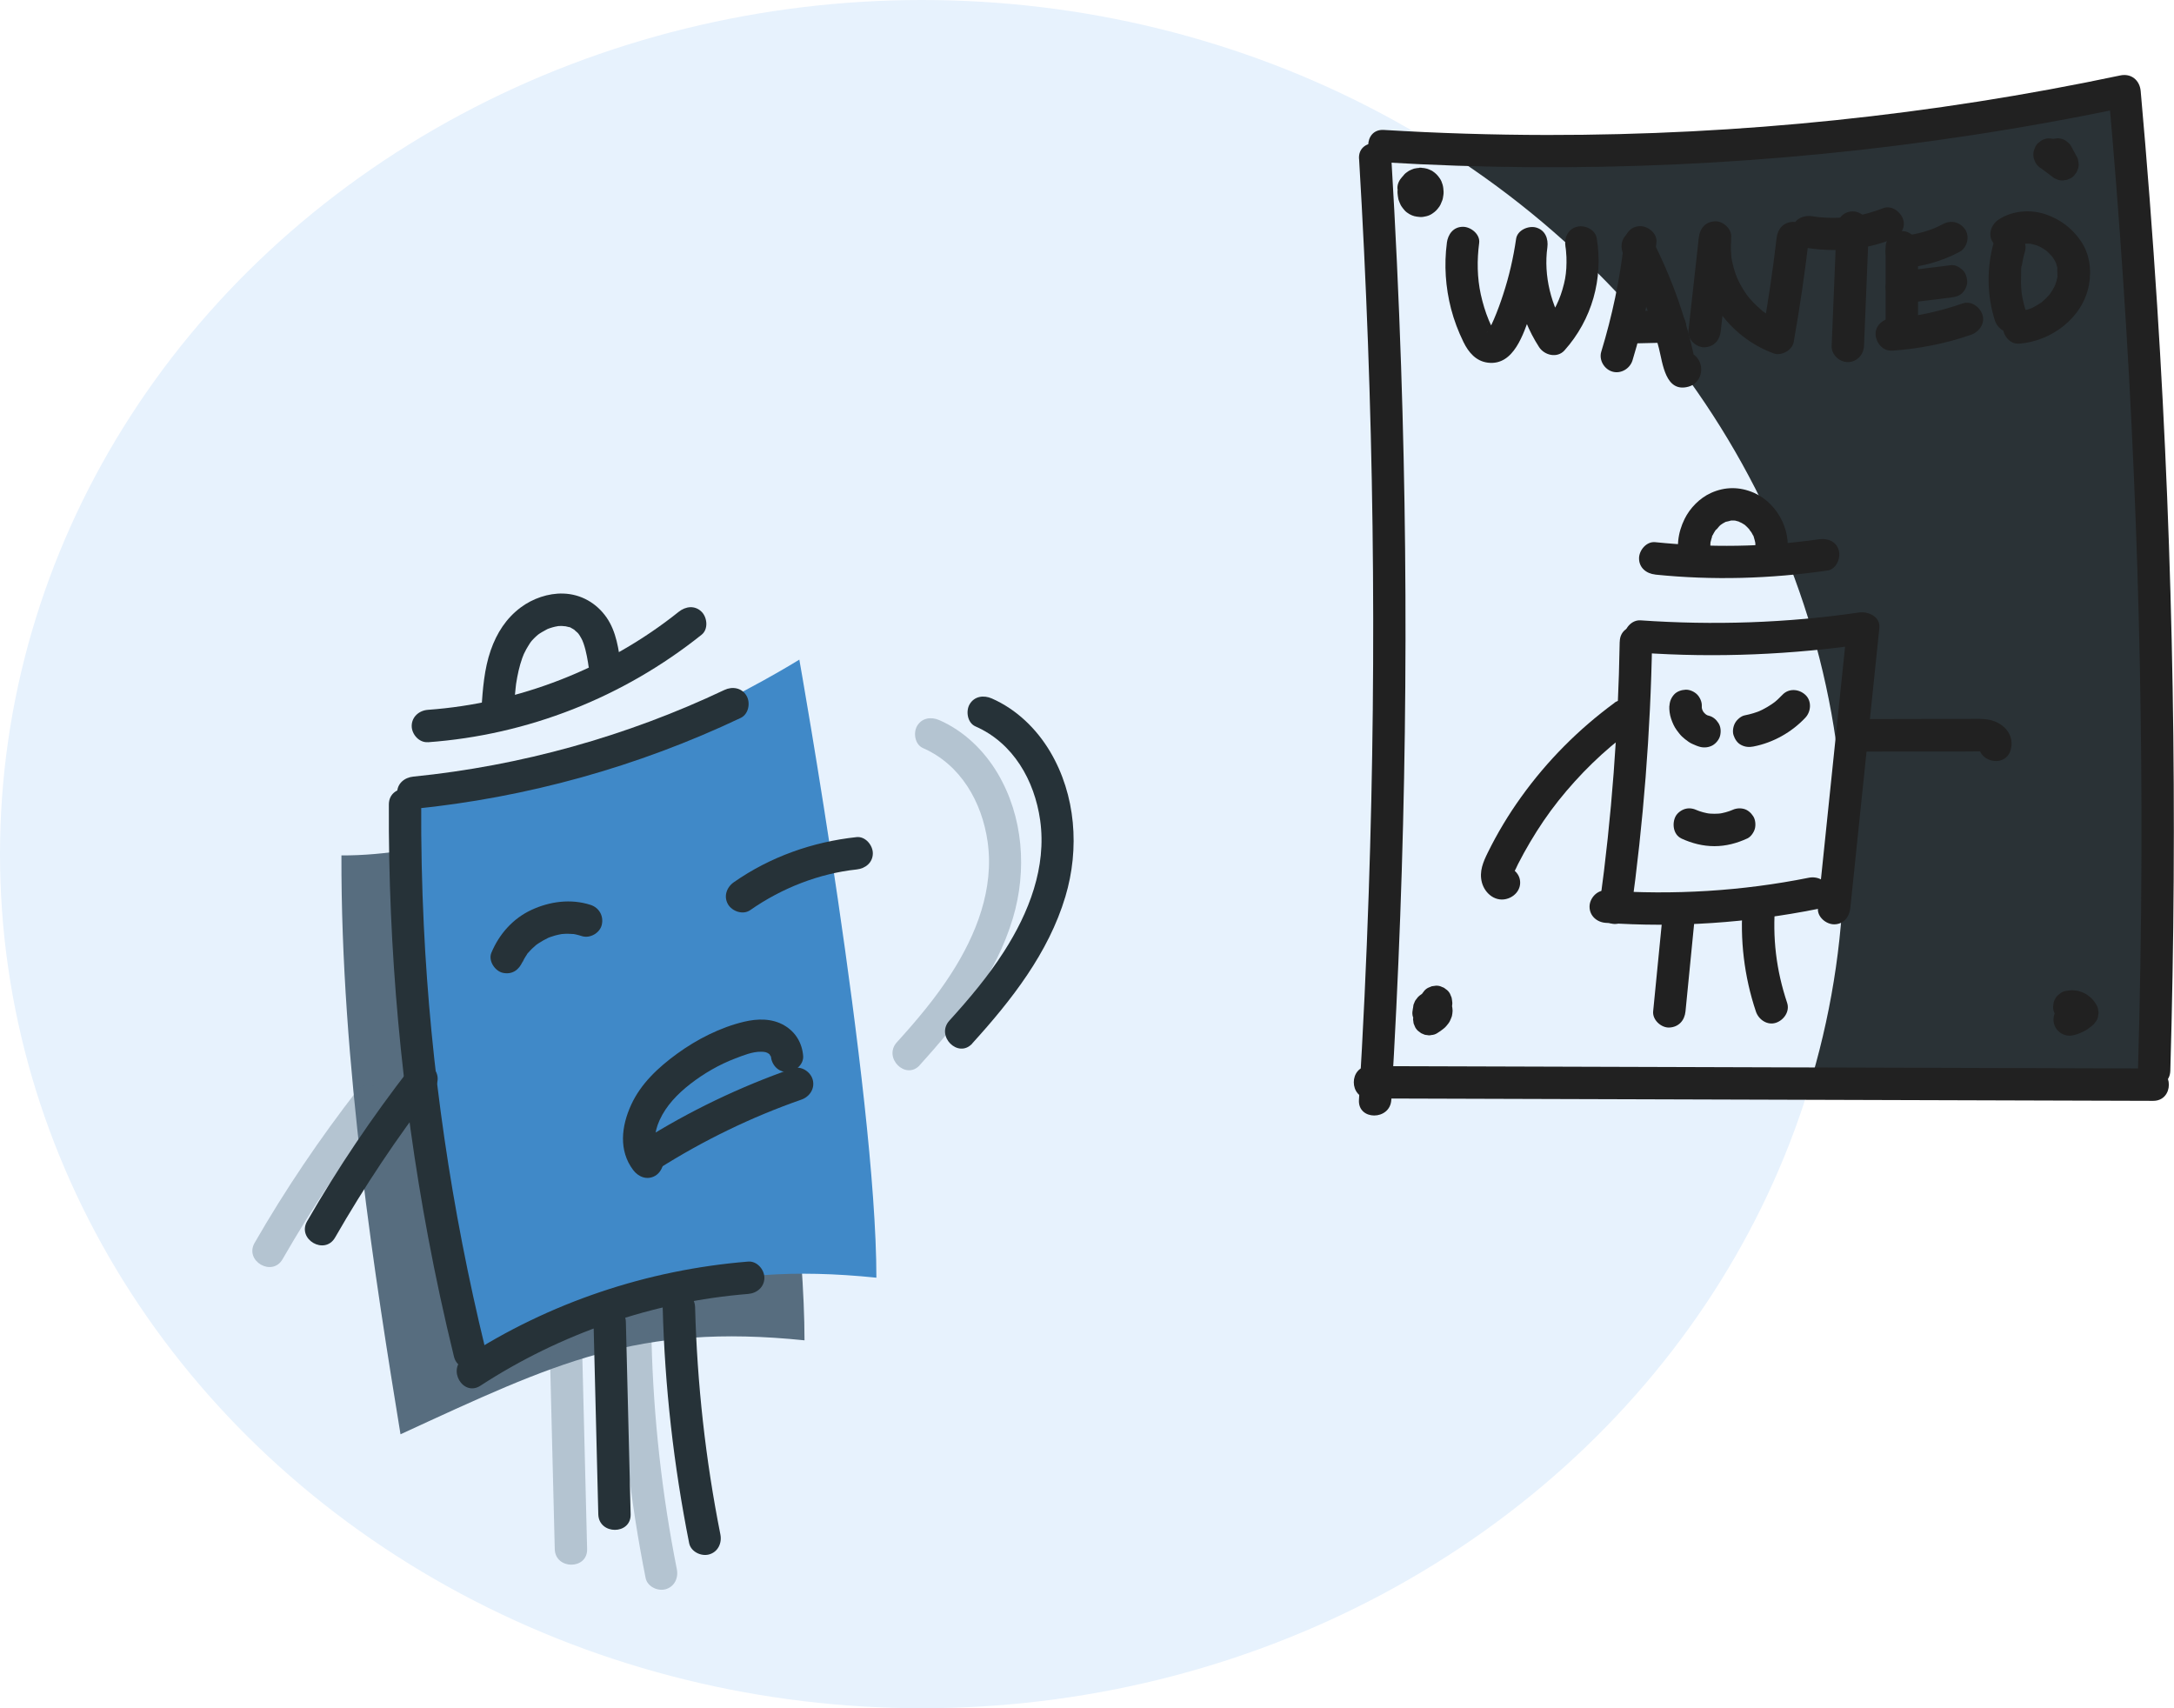 <svg width="336" height="264" viewBox="0 0 336 264" fill="none" xmlns="http://www.w3.org/2000/svg">
<path d="M327.5 14C269.5 25.2 227 24 213 22C217.4 70 214.833 138.333 213 166.5H333C332.5 130.833 330.7 50.4 327.5 14Z" fill="#2A3236"/>
<ellipse cx="142.5" cy="132" rx="142.5" ry="132" fill="#E7F2FD"/>
<path d="M112.43 111.62C112.43 111.62 79.49 132.31 52.77 132.2C52.67 164.53 58.12 198.47 61.9 221.66C85.94 210.59 98.44 204.49 124.34 207.14C124.34 178.56 112.43 111.62 112.43 111.62Z" fill="#576D7F"/>
<path d="M85.001 209.691C85.251 219.591 85.491 229.501 85.741 239.401C85.821 242.611 90.821 242.621 90.741 239.401C90.491 229.501 90.251 219.591 90.001 209.691C89.921 206.481 84.921 206.471 85.001 209.691Z" fill="#576D7F" fill-opacity="0.35"/>
<path d="M95.691 207.411C96.011 219.651 97.391 231.851 99.781 243.861C100.041 245.181 101.621 245.951 102.861 245.611C104.241 245.231 104.871 243.861 104.611 242.531C102.311 230.951 101.011 219.211 100.701 207.411C100.621 204.201 95.611 204.191 95.701 207.411H95.691Z" fill="#576D7F" fill-opacity="0.35"/>
<path d="M142.154 164.597C148.184 157.957 153.934 150.637 156.544 141.907C158.754 134.517 158.164 126.207 154.184 119.507C152.074 115.957 148.974 112.957 145.164 111.287C143.924 110.747 142.484 110.927 141.744 112.187C141.124 113.247 141.394 115.057 142.644 115.607C148.484 118.167 151.774 123.947 152.644 130.107C153.664 137.357 150.904 144.407 147.044 150.417C144.594 154.247 141.664 157.717 138.614 161.077C136.454 163.457 139.984 166.997 142.154 164.617V164.597Z" fill="#576D7F" fill-opacity="0.35"/>
<path d="M55.283 168.407C49.444 175.937 44.103 183.817 39.353 192.077C37.743 194.867 42.063 197.397 43.673 194.597C48.203 186.717 53.243 179.127 58.824 171.937C59.654 170.867 59.864 169.437 58.824 168.397C57.964 167.537 56.123 167.327 55.283 168.397V168.407Z" fill="#576D7F" fill-opacity="0.35"/>
<path d="M123.54 101.94C123.54 101.94 90.6 122.63 63.88 122.52C63.78 154.85 69.23 188.79 73.01 211.98C97.05 200.91 109.55 194.81 135.45 197.46C135.45 168.88 123.54 101.94 123.54 101.94Z" fill="#4089C8"/>
<path d="M60.1 124.31C59.99 146.71 62.03 169.12 66.16 191.14C67.32 197.35 68.66 203.52 70.16 209.65C70.92 212.77 75.75 211.45 74.98 208.32C69.76 186.9 66.56 165.02 65.5 143C65.2 136.77 65.07 130.54 65.1 124.31C65.12 121.09 60.12 121.09 60.1 124.31Z" fill="#263238"/>
<path d="M80.77 148.62C80.48 149.31 80.89 148.42 80.98 148.25C81.11 148.01 81.26 147.78 81.41 147.55C81.44 147.5 81.59 147.22 81.65 147.22C81.44 147.49 81.39 147.55 81.51 147.4C81.56 147.34 81.61 147.27 81.67 147.21C81.85 147 82.03 146.8 82.23 146.61C82.43 146.42 82.63 146.24 82.84 146.06C83.26 145.68 82.39 146.37 82.85 146.05C82.96 145.97 83.07 145.89 83.19 145.81C83.67 145.49 84.17 145.21 84.69 144.96C85.1 144.76 84.33 145.09 84.62 144.98C84.75 144.93 84.88 144.88 85 144.83C85.26 144.74 85.52 144.66 85.78 144.58C86.07 144.5 86.36 144.44 86.66 144.38C87.05 144.31 86.8 144.38 86.56 144.38C86.69 144.38 86.83 144.35 86.97 144.34C87.54 144.29 88.11 144.31 88.68 144.35C89.25 144.39 88.1 144.24 88.66 144.35C88.77 144.37 88.87 144.39 88.98 144.41C89.3 144.48 89.62 144.57 89.93 144.67C91.18 145.07 92.71 144.2 93.01 142.92C93.32 141.55 92.6 140.27 91.26 139.84C88.23 138.87 84.99 139.3 82.14 140.62C79.29 141.94 77.14 144.36 75.94 147.26C75.44 148.47 76.48 150.06 77.69 150.34C79.15 150.67 80.23 149.89 80.77 148.59V148.62Z" fill="#263238"/>
<path d="M115.94 140.66C120.85 137.23 126.61 134.99 132.4 134.37C133.74 134.23 134.9 133.32 134.9 131.87C134.9 130.63 133.75 129.23 132.4 129.37C125.59 130.1 119.05 132.41 113.42 136.34C112.31 137.11 111.8 138.53 112.52 139.76C113.16 140.85 114.83 141.43 115.94 140.66Z" fill="#263238"/>
<path d="M102.18 178.27C100.98 176.67 101.07 175.06 101.94 173.12C102.97 170.84 104.75 169.03 106.7 167.51C108.79 165.89 111.16 164.52 113.63 163.58C114.89 163.1 116.3 162.51 117.66 162.54C118.2 162.55 118.54 162.6 118.93 162.93C118.98 162.98 119.16 163.45 119.13 163.17C119.24 164.52 120.2 165.67 121.63 165.67C122.89 165.67 124.24 164.52 124.13 163.17C123.96 161.17 122.96 159.48 121.2 158.46C119.31 157.36 117.07 157.41 115.01 157.9C111.33 158.77 107.69 160.63 104.64 162.85C101.76 164.95 99.049 167.45 97.54 170.76C96.029 174.07 95.6 177.81 97.85 180.81C98.659 181.89 100.01 182.44 101.27 181.71C102.33 181.09 102.98 179.38 102.17 178.29L102.18 178.27Z" fill="#263238"/>
<path d="M101.73 180.66C108.68 176.26 116.09 172.65 123.86 169.94C125.13 169.5 125.98 168.23 125.61 166.86C125.27 165.62 123.82 164.67 122.53 165.11C114.36 167.96 106.52 171.71 99.21 176.33C96.5 178.05 99 182.37 101.73 180.65V180.66Z" fill="#263238"/>
<path d="M63.88 125.02C81.44 123.26 98.53 118.51 114.48 110.95C115.7 110.37 116.02 108.62 115.38 107.53C114.65 106.28 113.18 106.05 111.96 106.63C96.86 113.79 80.51 118.35 63.88 120.02C62.54 120.15 61.38 121.07 61.38 122.52C61.38 123.77 62.53 125.16 63.88 125.02Z" fill="#263238"/>
<path d="M74.269 214.14C86.649 206.1 100.919 201.15 115.639 199.97C116.989 199.86 118.139 198.9 118.139 197.47C118.139 196.2 116.989 194.86 115.639 194.97C100.039 196.23 84.879 201.3 71.739 209.83C69.049 211.58 71.549 215.91 74.259 214.15L74.269 214.14Z" fill="#263238"/>
<path d="M91.73 204.31C91.98 214.21 92.219 224.12 92.469 234.02C92.549 237.23 97.549 237.24 97.469 234.02C97.219 224.12 96.98 214.21 96.73 204.31C96.65 201.1 91.65 201.09 91.73 204.31Z" fill="#263238"/>
<path d="M102.42 202.03C102.74 214.27 104.12 226.47 106.51 238.48C106.77 239.8 108.35 240.57 109.59 240.23C110.97 239.85 111.6 238.48 111.34 237.15C109.04 225.57 107.74 213.83 107.43 202.03C107.35 198.82 102.34 198.81 102.43 202.03H102.42Z" fill="#263238"/>
<path d="M150.27 161.25C156.3 154.61 162.05 147.29 164.66 138.56C166.87 131.17 166.28 122.86 162.3 116.16C160.19 112.61 157.09 109.61 153.28 107.94C152.04 107.4 150.6 107.58 149.86 108.84C149.24 109.9 149.51 111.71 150.76 112.26C156.6 114.82 159.89 120.6 160.76 126.76C161.78 134.01 159.02 141.06 155.16 147.07C152.71 150.9 149.78 154.37 146.73 157.73C144.57 160.11 148.1 163.65 150.27 161.27V161.25Z" fill="#263238"/>
<path d="M63.4 165.06C57.56 172.59 52.22 180.47 47.47 188.73C45.86 191.52 50.18 194.05 51.79 191.25C56.32 183.37 61.36 175.78 66.94 168.59C67.77 167.52 67.98 166.09 66.94 165.05C66.08 164.19 64.24 163.98 63.4 165.05V165.06Z" fill="#263238"/>
<path d="M66.13 114.71C81.6 113.59 96.33 107.77 108.44 98.09C109.5 97.25 109.32 95.43 108.44 94.55C107.4 93.51 105.96 93.7 104.9 94.55C93.91 103.34 80.16 108.69 66.13 109.7C64.78 109.8 63.63 110.78 63.63 112.2C63.63 113.48 64.78 114.8 66.13 114.7V114.71Z" fill="#263238"/>
<path d="M79.41 109.64C79.46 108.91 79.51 108.18 79.58 107.45C79.61 107.08 79.65 106.72 79.69 106.35C79.71 106.17 79.73 105.98 79.75 105.8C79.72 106.01 79.73 105.96 79.77 105.65C79.98 104.31 80.26 102.98 80.72 101.69C80.9 101.2 80.99 100.97 81.34 100.33C81.51 100.01 81.72 99.72 81.9 99.41C82.1 99.14 82.11 99.11 81.93 99.34C82.02 99.23 82.12 99.11 82.21 99C82.41 98.78 82.61 98.57 82.83 98.37C82.86 98.34 83.42 97.87 83.01 98.19C83.48 97.82 84.01 97.55 84.53 97.26C84.79 97.14 84.8 97.13 84.54 97.24C84.68 97.19 84.81 97.13 84.95 97.09C85.23 97 85.51 96.91 85.79 96.85C85.92 96.82 86.56 96.72 85.97 96.79C86.25 96.75 86.54 96.74 86.82 96.74C86.96 96.74 87.83 96.85 87.2 96.74C87.47 96.79 87.74 96.87 88.01 96.93C88.54 97.04 87.75 96.75 88.18 96.99C88.43 97.13 88.67 97.26 88.91 97.42C88.46 97.1 89.2 97.73 89.28 97.8C89.47 98.03 89.49 98.04 89.35 97.86C89.44 97.99 89.53 98.13 89.62 98.26C89.79 98.54 89.94 98.82 90.08 99.12C89.9 98.72 90.19 99.43 90.19 99.44C90.41 100.08 90.57 100.73 90.7 101.39C90.77 101.72 90.82 102.06 90.88 102.39C90.89 102.48 91.03 103.44 90.97 102.97C91.14 104.26 92 105.54 93.47 105.47C94.68 105.42 96.16 104.36 95.97 102.97C95.63 100.39 95.27 97.62 93.74 95.42C92.21 93.22 89.81 91.81 87.04 91.73C84.74 91.66 82.33 92.5 80.49 93.87C78.23 95.55 76.78 97.83 75.85 100.48C74.83 103.4 74.61 106.56 74.4 109.62C74.31 110.93 75.61 112.18 76.9 112.12C78.33 112.06 79.3 111.02 79.4 109.62L79.41 109.64Z" fill="#263238"/>
<path d="M210.051 24.54C211.181 43.46 211.881 62.41 212.131 81.37C212.381 100.33 212.181 119.12 211.541 137.99C211.181 148.66 210.681 159.33 210.031 169.99C209.841 173.2 214.841 173.19 215.031 169.99C216.171 151.07 216.871 132.12 217.121 113.16C217.371 94.2 217.181 75.41 216.541 56.54C216.181 45.87 215.681 35.2 215.041 24.54C214.851 21.34 209.851 21.32 210.041 24.54H210.051Z" fill="#212121"/>
<path d="M213.861 25.08C244.001 26.89 274.291 25.49 304.151 20.98C312.481 19.72 320.771 18.22 329.011 16.48L325.851 14.07C327.611 33.7 328.931 53.38 329.781 73.07C330.631 92.76 331.031 112.48 330.971 132.19C330.941 143.29 330.751 154.39 330.431 165.48C330.341 168.7 335.341 168.7 335.431 165.48C336.001 145.78 336.131 126.06 335.791 106.35C335.451 86.64 334.661 66.94 333.401 47.27C332.691 36.19 331.841 25.13 330.851 14.07C330.701 12.39 329.381 11.3 327.691 11.66C298.581 17.81 268.871 20.89 239.121 20.86C230.701 20.85 222.281 20.59 213.871 20.08C210.661 19.89 210.671 24.89 213.871 25.08H213.861Z" fill="#212121"/>
<path d="M211.65 169.76C243.22 169.86 274.8 169.95 306.37 170.05C315.18 170.08 323.98 170.1 332.79 170.13C336.01 170.13 336.01 165.14 332.79 165.13C301.22 165.03 269.64 164.94 238.07 164.84C229.26 164.81 220.46 164.79 211.65 164.76C208.43 164.76 208.43 169.75 211.65 169.76Z" fill="#212121"/>
<path d="M223.62 37.53C223.17 40.93 223.41 44.42 224.27 47.74C224.73 49.5 225.38 51.21 226.18 52.85C226.98 54.49 228.14 55.83 229.97 56.05C234 56.54 235.46 51.52 236.54 48.59C237.77 45.24 238.63 41.77 239.15 38.24L234.33 36.91C233.53 42.75 234.65 48.66 237.87 53.64C238.7 54.92 240.68 55.4 241.8 54.15C246.05 49.39 247.82 43.08 246.78 36.8C246.56 35.47 244.91 34.72 243.7 35.05C242.28 35.44 241.73 36.79 241.95 38.13C242 38.46 241.99 38.32 242.03 38.74C242.06 39.07 242.08 39.41 242.1 39.74C242.12 40.31 242.11 40.89 242.08 41.46C242.01 42.61 241.85 43.49 241.48 44.75C240.86 46.89 239.73 48.96 238.26 50.61L242.19 51.12C239.72 47.3 238.55 42.61 239.15 38.24C239.33 36.9 238.83 35.56 237.4 35.16C236.22 34.84 234.52 35.56 234.32 36.91C233.9 39.82 233.24 42.7 232.32 45.5C231.9 46.8 231.43 48.09 230.89 49.35C230.66 49.89 230.4 50.41 230.14 50.94C229.92 51.39 230.25 50.9 229.94 51.23C229.72 51.44 229.71 51.45 229.9 51.26C230.05 51.15 230.22 51.11 230.41 51.16C230.59 51.11 230.76 51.13 230.91 51.22C231.08 51.35 231.1 51.36 230.97 51.23C230.86 51.1 230.86 51.11 230.99 51.26C230.9 51.12 230.82 50.98 230.74 50.84C230.5 50.4 230.27 49.91 230.09 49.47C229.56 48.19 229.16 46.84 228.86 45.49C228.3 42.93 228.26 40.22 228.61 37.55C228.79 36.21 227.33 35.05 226.11 35.05C224.61 35.05 223.79 36.21 223.61 37.55L223.62 37.53Z" fill="#212121"/>
<path d="M251 37.45C250.37 43.18 249.16 48.85 247.48 54.36C247.09 55.65 247.95 57.08 249.23 57.44C250.51 57.8 251.91 56.99 252.31 55.69C254.13 49.74 255.33 43.64 256.01 37.45C256.16 36.11 254.76 34.95 253.51 34.95C252.04 34.95 251.16 36.1 251.01 37.45H251Z" fill="#212121"/>
<path d="M250.921 39.33C253.291 43.94 255.121 48.79 256.391 53.82C256.981 56.13 257.381 60.77 260.991 59.75C262.751 59.25 263.431 57.18 262.541 55.65C261.481 53.83 259.091 53.95 257.981 55.63C257.231 56.76 257.761 58.4 258.881 59.05C260.101 59.77 261.551 59.28 262.301 58.15L262.361 58.05L260.201 59.29H260.281C259.691 59.04 259.101 58.8 258.511 58.56L257.951 57.23L258.291 55.97L258.231 56.07L259.721 54.92L259.601 54.96H260.931C261.831 56.2 262.171 56.47 261.961 55.79C261.911 55.56 261.861 55.33 261.821 55.09C261.731 54.68 261.641 54.28 261.551 53.88C261.351 53.01 261.131 52.15 260.901 51.3C260.461 49.7 259.971 48.11 259.431 46.55C258.271 43.22 256.861 39.96 255.251 36.82C254.631 35.62 252.951 35.27 251.831 35.92C250.611 36.63 250.311 38.14 250.931 39.34L250.921 39.33Z" fill="#212121"/>
<path d="M251.271 53.1L258.121 52.94C259.431 52.91 260.681 51.81 260.621 50.44C260.561 49.07 259.521 47.91 258.121 47.94L251.271 48.1C249.961 48.13 248.711 49.23 248.771 50.6C248.831 51.97 249.871 53.13 251.271 53.1Z" fill="#212121"/>
<path d="M262.56 36.7L260.95 51.17C260.81 52.47 262.2 53.73 263.45 53.67C264.93 53.6 265.79 52.57 265.95 51.17L267.56 36.7C267.7 35.4 266.31 34.14 265.06 34.2C263.58 34.27 262.72 35.3 262.56 36.7Z" fill="#212121"/>
<path d="M262.52 37.46C262.13 45 267.13 52.08 274.14 54.62C275.33 55.05 276.99 54.13 277.22 52.87C278.17 47.54 278.95 42.17 279.58 36.79C279.73 35.49 278.32 34.23 277.08 34.29C275.6 34.36 274.74 35.39 274.58 36.79C274.01 41.7 273.29 46.55 272.4 51.54L275.48 49.79C275.3 49.73 275.13 49.66 274.96 49.59C274.69 49.49 275.26 49.74 274.84 49.53C274.51 49.36 274.18 49.2 273.85 49.02C273.52 48.84 273.21 48.64 272.91 48.43C272.76 48.33 272.61 48.22 272.46 48.11C272.23 47.95 272.7 48.32 272.35 48.02C271.79 47.53 271.24 47.04 270.74 46.48C270.62 46.34 270.49 46.2 270.37 46.06C270.31 45.99 269.99 45.59 270.27 45.96C270.04 45.67 269.83 45.36 269.63 45.05C269.22 44.43 268.86 43.78 268.55 43.1C268.49 42.97 268.43 42.83 268.37 42.69C268.58 43.19 268.31 42.51 268.29 42.46C268.18 42.15 268.07 41.83 267.98 41.51C267.88 41.15 267.79 40.79 267.71 40.43C267.67 40.25 267.64 40.07 267.61 39.88C267.48 39.19 267.62 40.18 267.59 39.77C267.53 38.99 267.49 38.22 267.53 37.44C267.6 36.13 266.33 34.88 265.03 34.94C263.62 35 262.6 36.04 262.53 37.44L262.52 37.46Z" fill="#212121"/>
<path d="M278.81 38.24C283.36 39.02 288.06 38.69 292.39 37C293.6 36.53 294.58 35.3 294.14 33.92C293.76 32.74 292.37 31.67 291.06 32.17C290.09 32.55 289.1 32.86 288.09 33.11C287.66 33.21 287.22 33.31 286.78 33.39C286.49 33.44 286.19 33.49 285.9 33.53C286.35 33.47 285.86 33.53 285.68 33.55C284.72 33.65 283.75 33.68 282.79 33.66C282.27 33.65 281.75 33.62 281.24 33.57C281.02 33.55 280.8 33.52 280.58 33.5C281.18 33.57 280.25 33.44 280.14 33.42C278.86 33.2 277.38 33.76 277.06 35.17C276.78 36.38 277.43 38.01 278.81 38.25V38.24Z" fill="#212121"/>
<path d="M283.84 35.17C283.59 41.27 283.34 47.36 283.09 53.46C283.03 54.81 284.28 55.96 285.59 55.96C286.99 55.96 288.03 54.81 288.09 53.46C288.34 47.36 288.59 41.27 288.84 35.17C288.9 33.82 287.65 32.67 286.34 32.67C284.94 32.67 283.9 33.82 283.84 35.17Z" fill="#212121"/>
<path d="M293.931 41.45C297.071 41.24 300.071 40.4 302.851 38.93C304.011 38.32 304.461 36.61 303.751 35.51C302.991 34.33 301.571 33.96 300.331 34.61C299.841 34.87 299.341 35.11 298.831 35.33L299.431 35.08C297.901 35.73 296.291 36.17 294.641 36.4L295.301 36.31C294.841 36.37 294.381 36.42 293.921 36.45C293.251 36.49 292.641 36.7 292.151 37.18C291.721 37.61 291.391 38.33 291.421 38.95C291.481 40.23 292.521 41.54 293.921 41.45H293.931Z" fill="#212121"/>
<path d="M291.431 38.22V49.65C291.431 50.96 292.581 52.21 293.931 52.15C295.281 52.09 296.431 51.05 296.431 49.65V38.22C296.431 36.91 295.281 35.66 293.931 35.72C292.581 35.78 291.431 36.82 291.431 38.22Z" fill="#212121"/>
<path d="M293.94 46.92L301.54 45.98C302.23 45.89 302.8 45.76 303.31 45.25C303.74 44.82 304.07 44.1 304.04 43.48C304.01 42.86 303.8 42.16 303.31 41.71C302.86 41.29 302.18 40.9 301.54 40.98L293.94 41.92C293.25 42.01 292.68 42.14 292.17 42.65C291.74 43.08 291.41 43.8 291.44 44.42C291.47 45.04 291.68 45.74 292.17 46.19C292.62 46.61 293.3 47 293.94 46.92Z" fill="#212121"/>
<path d="M292.39 54.2C296.57 53.91 300.7 53.11 304.65 51.73C305.88 51.3 306.83 50 306.4 48.65C306.01 47.43 304.65 46.44 303.32 46.9C301.48 47.54 299.61 48.06 297.71 48.46C296.78 48.65 295.84 48.81 294.89 48.95C294.7 48.98 294.74 48.97 295.01 48.93C294.86 48.95 294.72 48.97 294.57 48.98C294.35 49.01 294.13 49.03 293.91 49.05C293.4 49.1 292.89 49.14 292.38 49.18C291.08 49.27 289.82 50.27 289.88 51.68C289.94 52.96 290.98 54.28 292.38 54.18L292.39 54.2Z" fill="#212121"/>
<path d="M308.131 37.51C307.031 41.42 307.081 45.67 308.321 49.54C308.721 50.78 310.07 51.71 311.4 51.29C312.64 50.89 313.57 49.55 313.15 48.21C312.87 47.35 312.651 46.47 312.501 45.58C312.471 45.43 312.341 44.85 312.481 45.48C312.441 45.29 312.441 45.09 312.421 44.9C312.381 44.45 312.351 44 312.351 43.54C312.351 43.12 312.351 42.7 312.371 42.28C312.371 42.13 312.341 41.1 312.481 41.02C312.431 41.36 312.431 41.39 312.471 41.11C312.481 41.01 312.5 40.92 312.52 40.82C312.56 40.6 312.601 40.37 312.641 40.15C312.731 39.71 312.841 39.27 312.971 38.83C313.321 37.57 312.531 36.05 311.221 35.75C309.911 35.45 308.521 36.15 308.141 37.5L308.131 37.51Z" fill="#212121"/>
<path d="M311.361 38.27C311.501 38.17 311.651 38.08 311.801 37.99C311.841 37.97 312.091 37.82 312.101 37.83C312.121 37.84 311.611 38 311.891 37.92C311.971 37.9 312.931 37.61 312.931 37.64C312.931 37.67 312.401 37.68 312.681 37.68C312.791 37.68 312.901 37.66 313.011 37.66C313.181 37.66 313.341 37.66 313.511 37.66C313.621 37.66 314.141 37.64 313.761 37.66C313.461 37.69 313.641 37.64 313.761 37.66C313.901 37.69 314.041 37.72 314.181 37.75C314.351 37.79 314.511 37.84 314.671 37.89C314.761 37.92 315.291 38.06 314.941 37.97C314.591 37.88 315.171 38.08 315.271 38.13C315.451 38.22 315.631 38.32 315.801 38.43C315.951 38.52 316.091 38.64 316.241 38.72C316.481 38.85 316.081 38.59 316.081 38.59C316.151 38.62 316.221 38.71 316.281 38.76C316.591 39.03 316.871 39.31 317.141 39.62C317.191 39.67 317.281 39.76 317.311 39.82C317.311 39.82 317.041 39.41 317.181 39.66C317.271 39.83 317.411 39.99 317.511 40.17C317.601 40.32 317.671 40.47 317.751 40.63C317.781 40.69 317.881 40.97 317.761 40.65C317.631 40.31 317.761 40.69 317.791 40.75C317.851 40.94 317.911 41.13 317.961 41.33C317.981 41.41 317.991 41.51 318.011 41.58C318.091 41.84 317.961 41.37 317.991 41.35C317.911 41.43 317.991 42.61 318.001 42.75C318.001 42.32 318.031 42.61 317.971 42.87C317.931 43.06 317.881 43.26 317.831 43.45C317.771 43.67 317.681 43.89 317.611 44.11C317.521 44.38 317.661 43.99 317.671 43.97C317.611 44.09 317.561 44.21 317.501 44.33C317.321 44.69 317.101 45.02 316.881 45.35C316.621 45.73 316.851 45.4 316.911 45.33C316.851 45.41 316.781 45.49 316.721 45.56C316.571 45.74 316.401 45.91 316.241 46.08C316.051 46.27 315.841 46.45 315.641 46.63C315.611 46.66 315.341 46.87 315.581 46.69C315.821 46.51 315.471 46.77 315.421 46.8C315.001 47.09 314.561 47.33 314.101 47.57C314.061 47.59 313.751 47.74 314.031 47.61C314.311 47.48 313.911 47.65 313.861 47.67C313.641 47.75 313.411 47.83 313.181 47.89C312.921 47.96 312.651 48.02 312.391 48.07C312.341 48.08 312.001 48.13 312.321 48.09C312.691 48.04 312.061 48.1 312.051 48.11C310.751 48.2 309.491 49.19 309.551 50.61C309.611 51.89 310.651 53.21 312.051 53.11C317.001 52.76 321.871 49.16 322.841 44.11C323.291 41.74 322.971 39.24 321.581 37.22C320.191 35.2 318.351 33.86 316.121 33.11C313.751 32.32 310.961 32.55 308.861 33.96C307.781 34.69 307.201 36.2 307.961 37.38C308.661 38.46 310.221 39.06 311.381 38.28L311.361 38.27Z" fill="#212121"/>
<path d="M255.83 88.8C264.72 89.71 273.62 89.45 282.45 88.17C283.79 87.98 284.52 86.28 284.2 85.09C283.81 83.65 282.47 83.15 281.12 83.34C272.75 84.55 264.23 84.65 255.82 83.79C254.47 83.65 253.32 85.04 253.32 86.29C253.32 87.76 254.47 88.65 255.82 88.79L255.83 88.8Z" fill="#212121"/>
<path d="M264.66 85.74C264.53 85.43 264.43 85.12 264.36 84.8C264.34 84.72 264.34 84.59 264.31 84.52C264.31 84.52 264.34 85.08 264.36 84.84C264.37 84.66 264.33 84.47 264.34 84.28C264.34 84.12 264.36 83.95 264.36 83.79C264.38 83.37 264.23 84.41 264.36 83.83C264.44 83.48 264.54 83.15 264.65 82.81C264.38 83.34 264.78 82.41 264.65 82.81C264.73 82.66 264.8 82.51 264.88 82.37C264.95 82.25 265.03 82.12 265.1 82.01C265.15 81.93 265.21 81.85 265.26 81.78C265.45 81.49 265.2 81.91 265.13 81.95C265.37 81.81 265.6 81.42 265.81 81.23C265.87 81.17 266.33 80.79 265.99 81.06C265.65 81.33 266.16 80.96 266.26 80.9C266.4 80.81 266.54 80.74 266.69 80.66C266.77 80.62 266.88 80.59 266.94 80.54C266.94 80.54 266.43 80.71 266.67 80.66C266.99 80.59 267.38 80.51 267.69 80.4C267.64 80.42 267.05 80.44 267.45 80.44C267.52 80.44 267.59 80.44 267.67 80.44C267.84 80.44 268.01 80.44 268.18 80.45C268.6 80.46 267.59 80.3 268.16 80.45C268.35 80.5 268.53 80.54 268.71 80.6C268.78 80.62 268.84 80.65 268.91 80.67C269.3 80.79 268.74 80.62 268.71 80.58C268.8 80.68 269.04 80.74 269.16 80.81C269.31 80.89 269.45 80.98 269.59 81.07C269.65 81.11 269.71 81.16 269.77 81.19C270.01 81.33 269.31 80.78 269.66 81.11C269.91 81.34 270.16 81.57 270.38 81.83C270.43 81.88 270.47 81.95 270.52 82C270.7 82.18 270.36 81.79 270.35 81.78C270.38 81.92 270.6 82.14 270.68 82.26C270.78 82.43 270.88 82.6 270.96 82.77C270.98 82.82 271.04 82.99 271.09 83.03C270.97 82.91 270.9 82.5 271.03 82.9C271.15 83.27 271.23 83.64 271.32 84.01C271.38 84.26 271.28 83.69 271.28 83.7C271.26 83.8 271.3 83.95 271.3 84.06C271.3 84.25 271.3 84.44 271.3 84.63C271.3 84.7 271.27 84.78 271.28 84.84C271.21 84.31 271.36 84.41 271.28 84.67C271.22 84.88 271.17 85.09 271.1 85.3C270.68 86.54 271.58 88.09 272.85 88.38C274.23 88.69 275.48 87.96 275.93 86.63C277.27 82.64 274.9 77.84 271.1 76.17C268.89 75.2 266.62 75.19 264.42 76.19C262.7 76.97 261.19 78.51 260.36 80.2C259.33 82.28 258.93 84.83 259.85 87.04C260.11 87.67 260.39 88.18 261 88.53C261.54 88.84 262.33 88.98 262.93 88.78C264.09 88.41 265.22 87 264.68 85.7L264.66 85.74Z" fill="#212121"/>
<path d="M250.33 99.17C250.1 112.7 249.1 126.23 247.25 139.64C247.07 140.98 247.57 142.32 249 142.72C250.17 143.04 251.89 142.32 252.08 140.97C253.99 127.11 255.1 113.16 255.34 99.17C255.39 95.95 250.39 95.95 250.34 99.17H250.33Z" fill="#212121"/>
<path d="M253.551 100.87C265.271 101.69 277.001 101.18 288.621 99.48L285.461 97.07C283.961 111.5 282.471 125.92 280.971 140.35C280.831 141.69 282.221 142.85 283.471 142.85C284.941 142.85 285.831 141.7 285.971 140.35C287.471 125.92 288.961 111.5 290.461 97.07C290.651 95.28 288.721 94.45 287.301 94.66C276.141 96.29 264.801 96.65 253.551 95.87C252.201 95.78 251.051 97.09 251.051 98.37C251.051 99.8 252.201 100.78 253.551 100.87Z" fill="#212121"/>
<path d="M248.17 142.62C259.12 143.39 270.12 142.63 280.88 140.48C282.2 140.21 282.97 138.64 282.63 137.4C282.25 136.02 280.88 135.39 279.55 135.65C269.22 137.72 258.67 138.35 248.17 137.62C246.82 137.53 245.67 138.84 245.67 140.12C245.67 141.55 246.82 142.53 248.17 142.62Z" fill="#212121"/>
<path d="M258.001 109.08C257.971 109.74 258.061 110.43 258.271 111.06C258.481 111.69 258.751 112.31 259.141 112.84C259.391 113.17 259.641 113.52 259.941 113.81C260.241 114.1 260.601 114.38 260.961 114.63C261.141 114.76 261.341 114.87 261.541 114.96C261.941 115.14 262.341 115.32 262.771 115.43C263.411 115.59 264.121 115.51 264.701 115.18C265.221 114.88 265.711 114.28 265.851 113.69C266.001 113.05 265.961 112.33 265.601 111.76C265.241 111.19 264.751 110.77 264.111 110.61C263.931 110.57 263.751 110.51 263.581 110.44L264.181 110.69C263.871 110.56 263.591 110.39 263.321 110.18L263.831 110.57C263.571 110.36 263.331 110.12 263.121 109.86L263.511 110.37C263.291 110.09 263.121 109.78 262.981 109.46L263.231 110.06C263.101 109.75 263.011 109.43 262.961 109.1L263.051 109.76C263.021 109.54 263.011 109.32 263.021 109.09C263.051 108.47 262.721 107.75 262.291 107.32C261.861 106.89 261.141 106.56 260.521 106.59C259.901 106.62 259.201 106.83 258.751 107.32C258.301 107.81 258.051 108.4 258.021 109.09L258.001 109.08Z" fill="#212121"/>
<path d="M270.99 115.37C274.02 114.79 276.91 113.17 279.02 110.92C279.92 109.97 280.04 108.32 279.02 107.38C278 106.44 276.44 106.36 275.48 107.38C275.02 107.87 274.53 108.32 274 108.73L274.51 108.34C273.62 109.02 272.66 109.59 271.63 110.03L272.23 109.78C271.4 110.12 270.55 110.38 269.67 110.55C269.08 110.66 268.47 111.2 268.18 111.7C267.87 112.24 267.73 113.03 267.93 113.63C268.13 114.23 268.5 114.82 269.08 115.12C269.7 115.45 270.31 115.5 271.01 115.37H270.99Z" fill="#212121"/>
<path d="M259.87 129.59C261.49 130.33 263.18 130.77 264.97 130.77C266.76 130.77 268.45 130.32 270.07 129.57C270.61 129.32 271.07 128.63 271.22 128.08C271.38 127.48 271.31 126.68 270.97 126.15C270.63 125.62 270.11 125.15 269.48 125C268.79 124.84 268.19 124.95 267.55 125.25C267.43 125.31 267.31 125.36 267.19 125.41L267.79 125.16C267.07 125.46 266.32 125.66 265.54 125.77L266.2 125.68C265.38 125.79 264.56 125.79 263.74 125.68L264.4 125.77C263.62 125.66 262.87 125.47 262.15 125.17L262.75 125.42C262.63 125.37 262.51 125.32 262.39 125.26C261.76 124.97 261.15 124.82 260.46 125.01C259.88 125.17 259.25 125.62 258.97 126.16C258.39 127.26 258.6 129 259.87 129.58V129.59Z" fill="#212121"/>
<path d="M257.001 141.06L255.501 156.3C255.371 157.61 256.741 158.86 258.001 158.8C259.461 158.73 260.361 157.7 260.501 156.3L262.001 141.06C262.131 139.75 260.761 138.5 259.501 138.56C258.041 138.63 257.141 139.66 257.001 141.06Z" fill="#212121"/>
<path d="M269.37 139.55C268.88 145.19 269.58 150.95 271.38 156.32C271.79 157.56 273.12 158.5 274.46 158.07C275.69 157.67 276.65 156.32 276.21 154.99C274.51 149.9 273.92 144.92 274.38 139.54C274.49 138.23 273.15 136.98 271.88 137.04C270.43 137.1 269.5 138.14 269.38 139.54L269.37 139.55Z" fill="#212121"/>
<path d="M287.071 116.16L297.901 116.14H303.211C304.061 116.13 304.911 116.12 305.761 116.12C305.991 116.12 306.211 116.12 306.441 116.12H306.3C306.6 116.21 306.651 116.22 306.451 116.12C306.051 115.71 305.881 115.18 305.951 114.52C305.101 117.63 309.92 118.95 310.771 115.85C311.381 113.6 309.731 111.78 307.631 111.28C306.601 111.04 305.531 111.1 304.481 111.1H300.871C296.271 111.12 291.671 111.13 287.061 111.13C283.841 111.13 283.841 116.14 287.061 116.13L287.071 116.16Z" fill="#212121"/>
<path d="M249.54 108.61C243.97 112.7 239.12 117.57 235.09 123.19C233.15 125.89 231.43 128.75 229.96 131.73C229.23 133.21 228.59 134.68 229.03 136.37C229.5 138.15 231.24 139.52 233.11 138.84C234.38 138.38 235.23 137.14 234.86 135.76C234.52 134.53 233.06 133.56 231.78 134.01L232.53 134.03L233.63 134.67C233.57 134.62 233.9 135.08 233.86 135.09C233.76 135.11 234.02 134.77 233.9 134.99C234.17 134.52 234.39 134 234.63 133.51C235.22 132.36 235.84 131.23 236.5 130.12C237.81 127.91 239.25 125.77 240.85 123.76C244.09 119.69 247.86 115.99 252.06 112.91C253.15 112.11 253.69 110.74 252.96 109.49C252.33 108.42 250.63 107.79 249.54 108.59V108.61Z" fill="#212121"/>
<path d="M320.501 157.97C320.561 157.95 320.631 157.94 320.691 157.93L320.031 158.02C320.181 158 320.331 158 320.471 158.02L319.811 157.93C319.971 157.95 320.121 157.99 320.271 158.05L319.671 157.8C319.821 157.87 319.971 157.95 320.101 158.05L319.591 157.66C319.711 157.75 319.811 157.86 319.901 157.97L319.511 157.46C319.581 157.55 319.641 157.64 319.681 157.74L320.071 154.71C319.971 154.8 319.871 154.89 319.761 154.97L320.271 154.58C319.981 154.81 319.661 154.99 319.311 155.14L319.911 154.89C319.681 154.99 319.451 155.06 319.211 155.12L322.291 158.2C322.311 158.13 322.331 158.06 322.361 157.98L322.111 158.58C322.171 158.45 322.241 158.33 322.331 158.21L321.941 158.72C322.031 158.61 322.131 158.51 322.241 158.42L321.731 158.81C321.841 158.72 321.971 158.65 322.101 158.6L321.501 158.85C321.631 158.8 321.771 158.76 321.911 158.74L321.251 158.83C321.251 158.83 321.331 158.83 321.361 158.82C321.701 158.83 322.031 158.76 322.321 158.6C322.631 158.5 322.901 158.33 323.121 158.08C323.361 157.85 323.541 157.59 323.641 157.28C323.801 156.98 323.871 156.66 323.861 156.32L323.771 155.66C323.651 155.24 323.441 154.87 323.131 154.56L322.621 154.17C322.231 153.94 321.811 153.83 321.361 153.83C321.061 153.85 320.751 153.89 320.461 153.95C320.371 153.97 320.291 154 320.201 154.03C319.921 154.14 319.631 154.24 319.371 154.4C319.111 154.56 318.891 154.75 318.671 154.93C318.601 154.99 318.531 155.05 318.471 155.12C318.371 155.23 318.291 155.35 318.201 155.46C318.111 155.57 318.011 155.69 317.931 155.82C317.881 155.89 317.841 155.97 317.801 156.06C317.681 156.32 317.541 156.61 317.461 156.9C317.231 157.77 317.461 158.7 318.101 159.33C318.411 159.64 318.781 159.85 319.201 159.97C319.641 160.09 320.091 160.09 320.531 159.97C320.721 159.93 320.901 159.87 321.081 159.81C321.451 159.67 321.831 159.52 322.181 159.33C322.351 159.24 322.511 159.14 322.671 159.03C322.991 158.8 323.311 158.56 323.601 158.29L323.991 157.78C324.171 157.49 324.271 157.18 324.291 156.85C324.351 156.63 324.351 156.41 324.291 156.19C324.271 155.86 324.181 155.55 323.991 155.26C323.941 155.16 323.891 155.07 323.821 154.99C323.651 154.76 323.451 154.47 323.231 154.27C323.011 154.07 322.761 153.88 322.511 153.7C322.421 153.64 322.331 153.59 322.231 153.54C321.951 153.41 321.671 153.28 321.371 153.19C321.071 153.1 320.731 153.08 320.421 153.04C320.321 153.03 320.221 153.02 320.111 153.04C319.841 153.06 319.571 153.1 319.311 153.14C319.251 153.14 319.201 153.16 319.151 153.17C318.821 153.25 318.541 153.4 318.301 153.62C318.031 153.8 317.811 154.03 317.661 154.32C317.481 154.61 317.381 154.92 317.361 155.25C317.291 155.58 317.301 155.91 317.401 156.25L317.651 156.85C317.871 157.23 318.171 157.52 318.551 157.75L319.151 158C319.591 158.12 320.041 158.12 320.481 158L320.501 157.97Z" fill="#212121"/>
<path d="M315.801 25.15L316.611 26.65L320.031 23.23C319.361 22.73 318.691 22.23 318.021 21.73C317.731 21.55 317.421 21.45 317.091 21.43C316.761 21.36 316.431 21.37 316.091 21.47C315.761 21.55 315.481 21.7 315.241 21.92C314.971 22.1 314.751 22.33 314.601 22.62L314.351 23.22C314.231 23.66 314.231 24.11 314.351 24.55L314.601 25.15C314.821 25.53 315.121 25.82 315.501 26.05C316.171 26.55 316.841 27.05 317.511 27.55L318.111 27.8C318.441 27.9 318.771 27.92 319.111 27.84C319.341 27.84 319.551 27.78 319.741 27.67C320.051 27.57 320.321 27.4 320.541 27.15L320.931 26.64L321.181 26.04C321.281 25.71 321.301 25.38 321.221 25.04C321.201 24.71 321.111 24.4 320.921 24.11L320.111 22.61C319.951 22.32 319.741 22.08 319.471 21.91C319.231 21.69 318.951 21.54 318.621 21.46C318.291 21.36 317.961 21.34 317.621 21.42C317.291 21.44 316.981 21.53 316.691 21.72L316.181 22.11C315.871 22.42 315.661 22.79 315.541 23.21L315.451 23.87C315.451 24.32 315.571 24.74 315.791 25.13L315.801 25.15Z" fill="#212121"/>
<path d="M219.39 25.94C219.12 25.97 218.83 25.99 218.56 26.06C218.53 26.06 218.5 26.08 218.47 26.09C218.25 26.17 218.01 26.27 217.79 26.38C217.74 26.41 217.69 26.44 217.65 26.47C217.44 26.62 217.2 26.77 217.03 26.97C216.86 27.17 216.69 27.38 216.55 27.59C216.52 27.64 216.49 27.7 216.46 27.75C216.33 28.02 216.16 28.37 216.1 28.69C216.05 28.96 216.01 29.24 215.99 29.52C215.99 29.59 215.99 29.65 215.99 29.72C215.99 29.78 215.99 29.85 216 29.91C216.03 30.19 216.06 30.47 216.12 30.75C216.13 30.81 216.15 30.87 216.17 30.93C216.26 31.19 216.37 31.45 216.49 31.7C216.52 31.75 216.55 31.81 216.58 31.85C216.73 32.07 216.89 32.29 217.07 32.49C217.28 32.73 217.55 32.93 217.83 33.09C218.41 33.41 218.77 33.47 219.41 33.53C219.75 33.57 220.11 33.5 220.44 33.42C220.77 33.34 221.07 33.21 221.34 33.03C221.89 32.66 222.08 32.44 222.47 31.91C222.61 31.72 222.68 31.52 222.77 31.3C222.86 31.08 222.96 30.88 223 30.64C223.06 30.3 223.13 29.94 223.11 29.6C223.09 29.26 223.06 28.88 222.96 28.54C222.86 28.2 222.74 27.88 222.54 27.59C222.19 27.08 221.9 26.78 221.39 26.44C221.36 26.42 221.33 26.41 221.31 26.39C221.1 26.28 220.86 26.19 220.64 26.1C220.57 26.07 220.49 26.05 220.41 26.04C219.97 25.92 219.52 25.92 219.08 26.04C218.66 26.16 218.29 26.37 217.98 26.68C217.67 26.99 217.46 27.36 217.34 27.78C217.22 28.22 217.22 28.67 217.34 29.11V29.14C217.32 28.92 217.29 28.7 217.26 28.48C217.26 28.54 217.26 28.59 217.26 28.64L217.35 27.98C217.35 28.03 217.33 28.08 217.31 28.13L217.56 27.53C217.53 27.59 217.5 27.64 217.46 27.69L217.85 27.18C217.8 27.24 217.75 27.29 217.69 27.33L218.2 26.94C218.13 26.99 218.06 27.03 217.98 27.07L218.58 26.82C218.5 26.85 218.42 26.87 218.34 26.88L219 26.79C218.94 26.79 218.87 26.79 218.81 26.79L219.47 26.88C219.42 26.88 219.37 26.86 219.32 26.84L219.92 27.09C219.87 27.07 219.82 27.04 219.78 27.01L220.29 27.4C220.29 27.4 220.25 27.36 220.23 27.34C220 27.1 219.74 26.92 219.43 26.82C219.13 26.66 218.81 26.59 218.47 26.6C218.13 26.59 217.8 26.66 217.51 26.82C217.2 26.92 216.93 27.09 216.71 27.34C216.27 27.82 215.95 28.44 215.98 29.11L216.07 29.77C216.19 30.19 216.4 30.56 216.71 30.87C216.92 31.08 217.15 31.28 217.42 31.4C217.6 31.48 217.85 31.6 218.04 31.66C218.06 31.66 218.08 31.67 218.1 31.68C218.12 31.69 218.14 31.68 218.17 31.69C218.39 31.73 218.65 31.77 218.87 31.78C218.91 31.78 218.95 31.78 218.99 31.78C219.24 31.76 219.51 31.73 219.76 31.67C220.05 31.61 220.33 31.47 220.59 31.33C220.63 31.31 220.66 31.29 220.7 31.26C220.9 31.12 221.11 30.96 221.29 30.8C221.32 30.77 221.35 30.74 221.38 30.7C221.53 30.52 221.7 30.32 221.83 30.12C221.84 30.1 221.85 30.08 221.86 30.06C221.96 29.87 222.05 29.63 222.13 29.43C222.15 29.39 222.16 29.35 222.17 29.3C222.21 29.1 222.25 28.81 222.26 28.61C222.26 28.59 222.26 28.57 222.26 28.54C222.26 28.28 222.2 28 222.16 27.75L219.08 30.83C219.16 30.84 219.23 30.86 219.31 30.89L218.71 30.64C218.78 30.67 218.85 30.71 218.92 30.76L218.41 30.37C218.47 30.42 218.53 30.48 218.58 30.54L218.19 30.03C218.25 30.11 218.3 30.2 218.34 30.29L218.09 29.69C218.14 29.81 218.17 29.94 218.19 30.06L218.1 29.4C218.12 29.56 218.12 29.71 218.1 29.87L218.19 29.21C218.17 29.36 218.13 29.5 218.08 29.64L218.33 29.04C218.28 29.15 218.22 29.26 218.15 29.35L218.54 28.84C218.48 28.91 218.42 28.98 218.34 29.04L218.85 28.65C218.79 28.7 218.72 28.74 218.65 28.77L219.25 28.52C219.17 28.55 219.09 28.57 219.01 28.58L219.67 28.49C219.58 28.49 219.5 28.49 219.41 28.49L220.07 28.58C219.99 28.57 219.91 28.55 219.83 28.51L220.43 28.76C220.36 28.73 220.29 28.69 220.23 28.64L220.74 29.03C220.67 28.98 220.61 28.91 220.56 28.85L220.95 29.36C220.88 29.27 220.83 29.18 220.78 29.07L221.03 29.67C220.97 29.53 220.94 29.39 220.91 29.25L221 29.91C220.98 29.75 220.98 29.58 221 29.42L220.91 30.08C220.93 29.94 220.96 29.81 221.02 29.68L220.77 30.28C220.81 30.19 220.86 30.1 220.92 30.02L220.53 30.53C220.58 30.47 220.63 30.41 220.7 30.36L220.19 30.75C220.25 30.7 220.32 30.66 220.39 30.63L219.79 30.88C219.87 30.85 219.95 30.83 220.03 30.81L219.37 30.9H219.39C219.73 30.9 220.06 30.84 220.35 30.68C220.66 30.58 220.93 30.41 221.15 30.16C221.39 29.93 221.57 29.67 221.67 29.36C221.83 29.06 221.9 28.74 221.89 28.4L221.8 27.74C221.68 27.32 221.47 26.95 221.16 26.64L220.65 26.25C220.26 26.02 219.84 25.91 219.39 25.91V25.94Z" fill="#212121"/>
<path d="M222.74 154.47C222.74 154.47 222.72 154.45 222.71 154.44L223.1 154.95C223.1 154.95 223.07 154.91 223.06 154.88L223.31 155.48C223.31 155.48 223.3 155.44 223.29 155.41L223.38 156.07C223.38 156.07 223.38 156.03 223.38 156.01L223.29 156.67C223.29 156.67 223.29 156.64 223.3 156.63L223.05 157.23C223.05 157.23 223.07 157.18 223.09 157.16L222.7 157.67C222.7 157.67 222.74 157.63 222.76 157.61L222.25 158C222.25 158 222.33 157.94 222.38 157.92L221.78 158.17C221.85 158.14 221.93 158.12 222.01 158.11L221.35 158.2C221.42 158.2 221.5 158.2 221.57 158.2L220.91 158.11C220.97 158.11 221.02 158.13 221.07 158.15L220.47 157.9C220.47 157.9 220.54 157.94 220.57 157.96L220.06 157.57C220.06 157.57 220.11 157.61 220.13 157.64L219.74 157.13C219.74 157.13 219.78 157.19 219.79 157.22L219.54 156.62C219.54 156.62 219.56 156.7 219.57 156.74L219.48 156.08C219.48 156.15 219.48 156.22 219.48 156.3L219.57 155.64C219.56 155.72 219.54 155.8 219.51 155.88L219.76 155.28C219.72 155.38 219.66 155.47 219.59 155.56L219.98 155.05C219.87 155.19 219.73 155.32 219.59 155.43L220.1 155.04C219.94 155.16 219.78 155.27 219.6 155.37L223.27 158.19C223.62 157.29 223.98 156.4 224.33 155.5H219.51C219.51 155.5 219.51 155.55 219.52 155.57L219.43 154.91C219.44 155.02 219.44 155.13 219.43 155.23L219.52 154.57C219.5 154.7 219.47 154.83 219.42 154.95L219.67 154.35C219.62 154.47 219.55 154.59 219.47 154.69L219.86 154.18C219.78 154.28 219.7 154.36 219.6 154.44L220.11 154.05C220.01 154.12 219.91 154.18 219.8 154.23L220.4 153.98C220.31 154.02 220.22 154.04 220.12 154.06C219.79 154.14 219.51 154.29 219.27 154.51C219 154.69 218.78 154.92 218.63 155.21C218.45 155.5 218.35 155.81 218.33 156.14C218.26 156.47 218.27 156.8 218.37 157.14C218.57 157.74 218.94 158.33 219.52 158.63L220.12 158.88C220.56 159 221.01 159 221.45 158.88C221.65 158.84 221.83 158.75 222.03 158.67C222.23 158.59 222.4 158.53 222.57 158.41C223.14 158.02 223.46 157.7 223.85 157.13C223.91 157.05 223.95 156.97 223.99 156.88C224.11 156.61 224.26 156.32 224.33 156.03C224.34 155.98 224.35 155.94 224.36 155.89C224.4 155.64 224.45 155.38 224.46 155.12C224.46 155.07 224.46 155.01 224.46 154.96C224.44 154.7 224.4 154.43 224.35 154.17L224.1 153.57C223.94 153.28 223.73 153.04 223.46 152.87C223.3 152.72 223.12 152.61 222.91 152.55C222.61 152.39 222.29 152.32 221.95 152.33L221.29 152.42L220.69 152.67C220.4 152.83 220.16 153.04 219.99 153.31C219.77 153.55 219.62 153.83 219.54 154.16C219.19 155.06 218.83 155.95 218.48 156.85L218.39 157.51L218.48 158.17L218.73 158.77C218.89 159.06 219.1 159.3 219.37 159.47C219.53 159.62 219.71 159.73 219.92 159.79C220.11 159.9 220.33 159.96 220.55 159.96C220.77 160.02 220.99 160.02 221.21 159.96C221.54 159.94 221.85 159.85 222.14 159.66C222.31 159.56 222.48 159.45 222.64 159.33C222.95 159.09 223.29 158.87 223.54 158.56C223.69 158.38 223.93 158.1 224.06 157.85C224.17 157.63 224.26 157.4 224.35 157.17C224.37 157.12 224.39 157.07 224.4 157.02C224.46 156.78 224.48 156.51 224.5 156.27C224.5 156.23 224.5 156.19 224.5 156.14C224.5 155.89 224.45 155.63 224.4 155.38C224.4 155.34 224.39 155.3 224.37 155.27C224.34 155.19 224.16 154.74 224.11 154.66C224.11 154.65 224.1 154.63 224.09 154.62C224.03 154.51 223.94 154.41 223.86 154.32C223.78 154.23 223.71 154.11 223.62 154.02C223.62 154.02 223.6 154 223.59 153.99C223.46 153.87 223.21 153.67 223.06 153.58C223.04 153.57 223.02 153.56 223 153.55C222.85 153.47 222.54 153.35 222.38 153.29C222.37 153.29 222.35 153.28 222.34 153.28C222.32 153.28 222.29 153.27 222.27 153.26C222.04 153.21 221.77 153.18 221.54 153.16C221.22 153.13 220.88 153.19 220.57 153.27C220.26 153.35 219.97 153.46 219.71 153.64C219.53 153.76 219.32 153.91 219.17 154.07C219.17 154.07 219.16 154.09 219.15 154.09C219.08 154.16 218.8 154.53 218.75 154.61C218.68 154.72 218.65 154.82 218.59 154.96C218.43 155.35 218.46 155.21 218.41 155.63C218.39 155.82 218.37 155.88 218.36 156.02C218.36 156.04 218.45 156.67 218.45 156.69C218.45 156.7 218.45 156.72 218.46 156.73C218.58 157.22 218.86 157.58 219.18 157.95C219.41 158.19 219.67 158.37 219.98 158.47C220.28 158.63 220.6 158.7 220.94 158.69C221.28 158.7 221.61 158.63 221.9 158.47C222.21 158.37 222.48 158.2 222.7 157.95C223.14 157.47 223.46 156.85 223.43 156.18L223.34 155.52C223.22 155.1 223.01 154.73 222.7 154.42L222.74 154.47Z" fill="#212121"/>
</svg>
